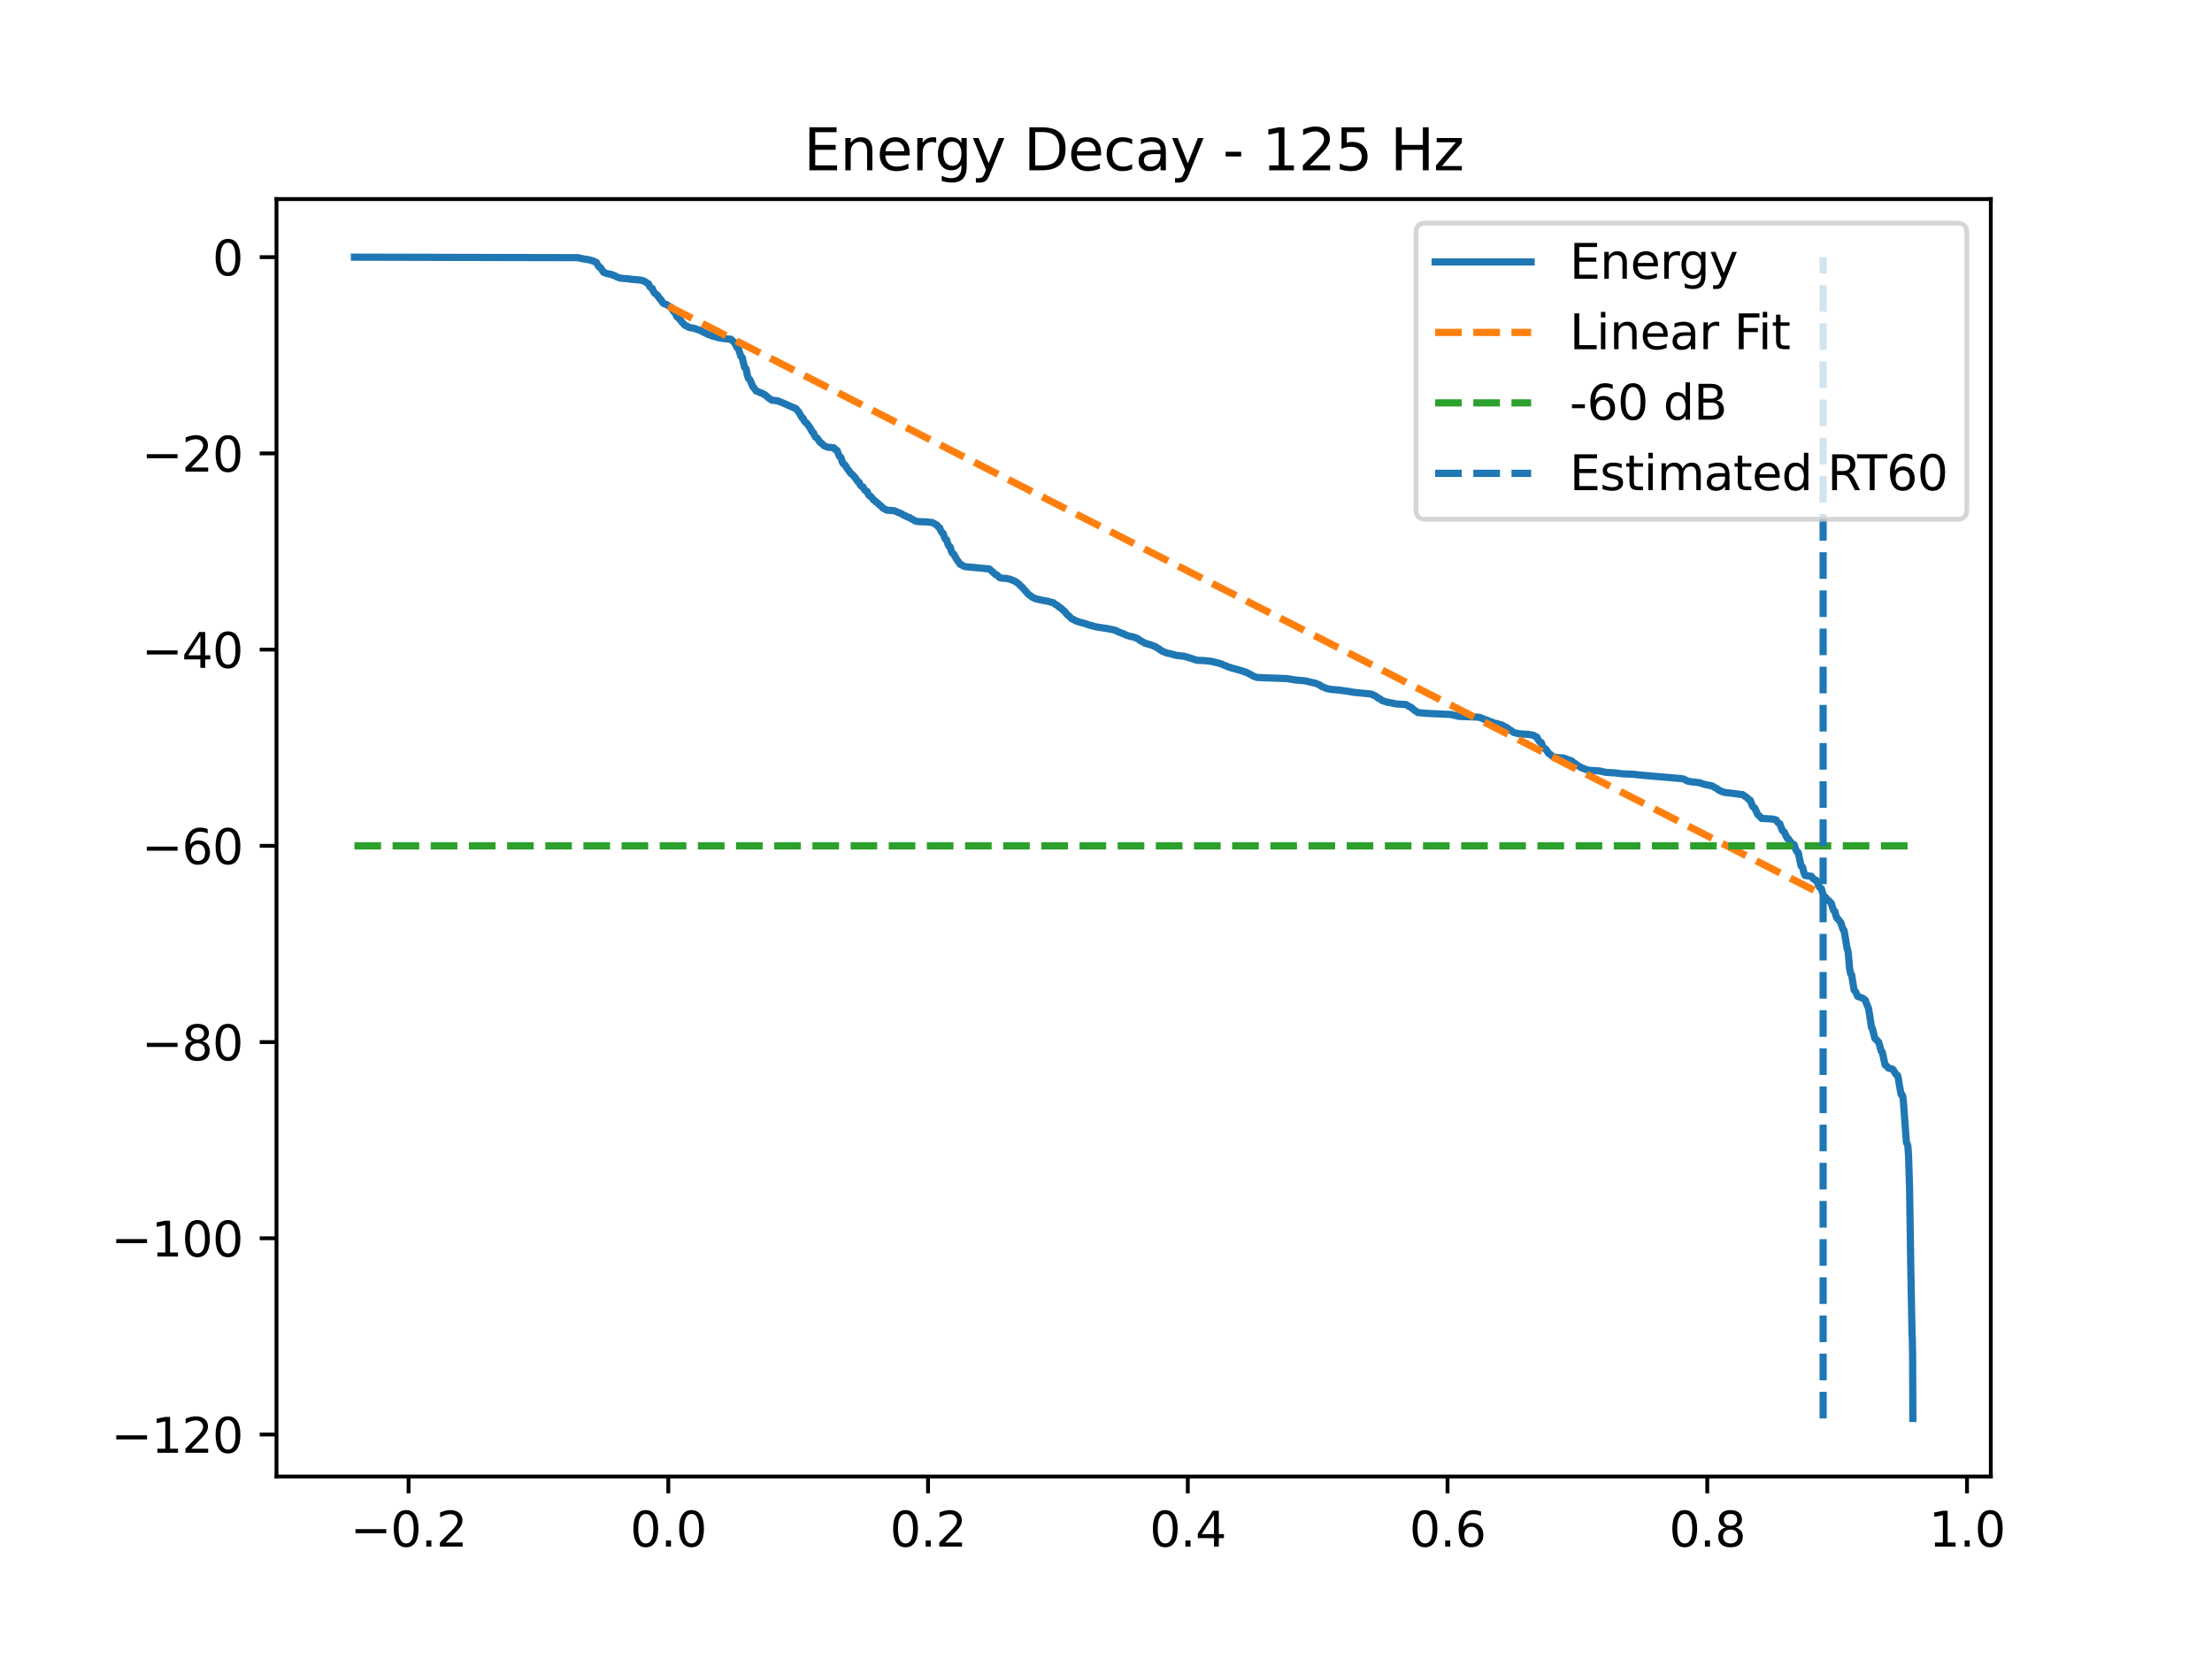 <?xml version="1.0" encoding="utf-8" standalone="no"?>
<!DOCTYPE svg PUBLIC "-//W3C//DTD SVG 1.1//EN"
  "http://www.w3.org/Graphics/SVG/1.1/DTD/svg11.dtd">
<svg xmlns:xlink="http://www.w3.org/1999/xlink" width="460.8pt" height="345.6pt" viewBox="0 0 460.8 345.6" xmlns="http://www.w3.org/2000/svg" version="1.1">
 <defs>
  <style type="text/css">*{stroke-linejoin: round; stroke-linecap: butt}</style>
 </defs>
 <g id="figure_1">
  <g id="patch_1">
   <path d="M 0 345.6 
L 460.8 345.6 
L 460.8 0 
L 0 0 
z
" style="fill: #ffffff"/>
  </g>
  <g id="axes_1">
   <g id="patch_2">
    <path d="M 57.6 307.584 
L 414.72 307.584 
L 414.72 41.472 
L 57.6 41.472 
z
" style="fill: #ffffff"/>
   </g>
   <g id="matplotlib.axis_1">
    <g id="xtick_1">
     <g id="line2d_1">
      <defs>
       <path id="m9f5de9057f" d="M 0 0 
L 0 3.5 
" style="stroke: #000000; stroke-width: 0.8"/>
      </defs>
      <g>
       <use xlink:href="#m9f5de9057f" x="85.111" y="307.584" style="stroke: #000000; stroke-width: 0.8"/>
      </g>
     </g>
     <g id="text_1">
      <!-- −0.2 -->
      <g transform="translate(72.97 322.182) scale(0.1 -0.1)">
       <defs>
        <path id="DejaVuSans-2212" d="M 678 2272 
L 4684 2272 
L 4684 1741 
L 678 1741 
L 678 2272 
z
" transform="scale(0.016)"/>
        <path id="DejaVuSans-30" d="M 2034 4250 
Q 1547 4250 1301 3770 
Q 1056 3291 1056 2328 
Q 1056 1369 1301 889 
Q 1547 409 2034 409 
Q 2525 409 2770 889 
Q 3016 1369 3016 2328 
Q 3016 3291 2770 3770 
Q 2525 4250 2034 4250 
z
M 2034 4750 
Q 2819 4750 3233 4129 
Q 3647 3509 3647 2328 
Q 3647 1150 3233 529 
Q 2819 -91 2034 -91 
Q 1250 -91 836 529 
Q 422 1150 422 2328 
Q 422 3509 836 4129 
Q 1250 4750 2034 4750 
z
" transform="scale(0.016)"/>
        <path id="DejaVuSans-2e" d="M 684 794 
L 1344 794 
L 1344 0 
L 684 0 
L 684 794 
z
" transform="scale(0.016)"/>
        <path id="DejaVuSans-32" d="M 1228 531 
L 3431 531 
L 3431 0 
L 469 0 
L 469 531 
Q 828 903 1448 1529 
Q 2069 2156 2228 2338 
Q 2531 2678 2651 2914 
Q 2772 3150 2772 3378 
Q 2772 3750 2511 3984 
Q 2250 4219 1831 4219 
Q 1534 4219 1204 4116 
Q 875 4013 500 3803 
L 500 4441 
Q 881 4594 1212 4672 
Q 1544 4750 1819 4750 
Q 2544 4750 2975 4387 
Q 3406 4025 3406 3419 
Q 3406 3131 3298 2873 
Q 3191 2616 2906 2266 
Q 2828 2175 2409 1742 
Q 1991 1309 1228 531 
z
" transform="scale(0.016)"/>
       </defs>
       <use xlink:href="#DejaVuSans-2212"/>
       <use xlink:href="#DejaVuSans-30" transform="translate(83.789 0)"/>
       <use xlink:href="#DejaVuSans-2e" transform="translate(147.412 0)"/>
       <use xlink:href="#DejaVuSans-32" transform="translate(179.199 0)"/>
      </g>
     </g>
    </g>
    <g id="xtick_2">
     <g id="line2d_2">
      <g>
       <use xlink:href="#m9f5de9057f" x="139.22" y="307.584" style="stroke: #000000; stroke-width: 0.8"/>
      </g>
     </g>
     <g id="text_2">
      <!-- 0.0 -->
      <g transform="translate(131.269 322.182) scale(0.1 -0.1)">
       <use xlink:href="#DejaVuSans-30"/>
       <use xlink:href="#DejaVuSans-2e" transform="translate(63.623 0)"/>
       <use xlink:href="#DejaVuSans-30" transform="translate(95.41 0)"/>
      </g>
     </g>
    </g>
    <g id="xtick_3">
     <g id="line2d_3">
      <g>
       <use xlink:href="#m9f5de9057f" x="193.329" y="307.584" style="stroke: #000000; stroke-width: 0.8"/>
      </g>
     </g>
     <g id="text_3">
      <!-- 0.2 -->
      <g transform="translate(185.378 322.182) scale(0.1 -0.1)">
       <use xlink:href="#DejaVuSans-30"/>
       <use xlink:href="#DejaVuSans-2e" transform="translate(63.623 0)"/>
       <use xlink:href="#DejaVuSans-32" transform="translate(95.41 0)"/>
      </g>
     </g>
    </g>
    <g id="xtick_4">
     <g id="line2d_4">
      <g>
       <use xlink:href="#m9f5de9057f" x="247.438" y="307.584" style="stroke: #000000; stroke-width: 0.8"/>
      </g>
     </g>
     <g id="text_4">
      <!-- 0.4 -->
      <g transform="translate(239.487 322.182) scale(0.1 -0.1)">
       <defs>
        <path id="DejaVuSans-34" d="M 2419 4116 
L 825 1625 
L 2419 1625 
L 2419 4116 
z
M 2253 4666 
L 3047 4666 
L 3047 1625 
L 3713 1625 
L 3713 1100 
L 3047 1100 
L 3047 0 
L 2419 0 
L 2419 1100 
L 313 1100 
L 313 1709 
L 2253 4666 
z
" transform="scale(0.016)"/>
       </defs>
       <use xlink:href="#DejaVuSans-30"/>
       <use xlink:href="#DejaVuSans-2e" transform="translate(63.623 0)"/>
       <use xlink:href="#DejaVuSans-34" transform="translate(95.41 0)"/>
      </g>
     </g>
    </g>
    <g id="xtick_5">
     <g id="line2d_5">
      <g>
       <use xlink:href="#m9f5de9057f" x="301.547" y="307.584" style="stroke: #000000; stroke-width: 0.8"/>
      </g>
     </g>
     <g id="text_5">
      <!-- 0.6 -->
      <g transform="translate(293.596 322.182) scale(0.1 -0.1)">
       <defs>
        <path id="DejaVuSans-36" d="M 2113 2584 
Q 1688 2584 1439 2293 
Q 1191 2003 1191 1497 
Q 1191 994 1439 701 
Q 1688 409 2113 409 
Q 2538 409 2786 701 
Q 3034 994 3034 1497 
Q 3034 2003 2786 2293 
Q 2538 2584 2113 2584 
z
M 3366 4563 
L 3366 3988 
Q 3128 4100 2886 4159 
Q 2644 4219 2406 4219 
Q 1781 4219 1451 3797 
Q 1122 3375 1075 2522 
Q 1259 2794 1537 2939 
Q 1816 3084 2150 3084 
Q 2853 3084 3261 2657 
Q 3669 2231 3669 1497 
Q 3669 778 3244 343 
Q 2819 -91 2113 -91 
Q 1303 -91 875 529 
Q 447 1150 447 2328 
Q 447 3434 972 4092 
Q 1497 4750 2381 4750 
Q 2619 4750 2861 4703 
Q 3103 4656 3366 4563 
z
" transform="scale(0.016)"/>
       </defs>
       <use xlink:href="#DejaVuSans-30"/>
       <use xlink:href="#DejaVuSans-2e" transform="translate(63.623 0)"/>
       <use xlink:href="#DejaVuSans-36" transform="translate(95.41 0)"/>
      </g>
     </g>
    </g>
    <g id="xtick_6">
     <g id="line2d_6">
      <g>
       <use xlink:href="#m9f5de9057f" x="355.657" y="307.584" style="stroke: #000000; stroke-width: 0.8"/>
      </g>
     </g>
     <g id="text_6">
      <!-- 0.8 -->
      <g transform="translate(347.705 322.182) scale(0.1 -0.1)">
       <defs>
        <path id="DejaVuSans-38" d="M 2034 2216 
Q 1584 2216 1326 1975 
Q 1069 1734 1069 1313 
Q 1069 891 1326 650 
Q 1584 409 2034 409 
Q 2484 409 2743 651 
Q 3003 894 3003 1313 
Q 3003 1734 2745 1975 
Q 2488 2216 2034 2216 
z
M 1403 2484 
Q 997 2584 770 2862 
Q 544 3141 544 3541 
Q 544 4100 942 4425 
Q 1341 4750 2034 4750 
Q 2731 4750 3128 4425 
Q 3525 4100 3525 3541 
Q 3525 3141 3298 2862 
Q 3072 2584 2669 2484 
Q 3125 2378 3379 2068 
Q 3634 1759 3634 1313 
Q 3634 634 3220 271 
Q 2806 -91 2034 -91 
Q 1263 -91 848 271 
Q 434 634 434 1313 
Q 434 1759 690 2068 
Q 947 2378 1403 2484 
z
M 1172 3481 
Q 1172 3119 1398 2916 
Q 1625 2713 2034 2713 
Q 2441 2713 2670 2916 
Q 2900 3119 2900 3481 
Q 2900 3844 2670 4047 
Q 2441 4250 2034 4250 
Q 1625 4250 1398 4047 
Q 1172 3844 1172 3481 
z
" transform="scale(0.016)"/>
       </defs>
       <use xlink:href="#DejaVuSans-30"/>
       <use xlink:href="#DejaVuSans-2e" transform="translate(63.623 0)"/>
       <use xlink:href="#DejaVuSans-38" transform="translate(95.41 0)"/>
      </g>
     </g>
    </g>
    <g id="xtick_7">
     <g id="line2d_7">
      <g>
       <use xlink:href="#m9f5de9057f" x="409.766" y="307.584" style="stroke: #000000; stroke-width: 0.8"/>
      </g>
     </g>
     <g id="text_7">
      <!-- 1.0 -->
      <g transform="translate(401.814 322.182) scale(0.1 -0.1)">
       <defs>
        <path id="DejaVuSans-31" d="M 794 531 
L 1825 531 
L 1825 4091 
L 703 3866 
L 703 4441 
L 1819 4666 
L 2450 4666 
L 2450 531 
L 3481 531 
L 3481 0 
L 794 0 
L 794 531 
z
" transform="scale(0.016)"/>
       </defs>
       <use xlink:href="#DejaVuSans-31"/>
       <use xlink:href="#DejaVuSans-2e" transform="translate(63.623 0)"/>
       <use xlink:href="#DejaVuSans-30" transform="translate(95.41 0)"/>
      </g>
     </g>
    </g>
   </g>
   <g id="matplotlib.axis_2">
    <g id="ytick_1">
     <g id="line2d_8">
      <defs>
       <path id="m453ce5536d" d="M 0 0 
L -3.5 0 
" style="stroke: #000000; stroke-width: 0.8"/>
      </defs>
      <g>
       <use xlink:href="#m453ce5536d" x="57.6" y="298.839" style="stroke: #000000; stroke-width: 0.8"/>
      </g>
     </g>
     <g id="text_8">
      <!-- −120 -->
      <g transform="translate(23.133 302.639) scale(0.1 -0.1)">
       <use xlink:href="#DejaVuSans-2212"/>
       <use xlink:href="#DejaVuSans-31" transform="translate(83.789 0)"/>
       <use xlink:href="#DejaVuSans-32" transform="translate(147.412 0)"/>
       <use xlink:href="#DejaVuSans-30" transform="translate(211.035 0)"/>
      </g>
     </g>
    </g>
    <g id="ytick_2">
     <g id="line2d_9">
      <g>
       <use xlink:href="#m453ce5536d" x="57.6" y="257.961" style="stroke: #000000; stroke-width: 0.8"/>
      </g>
     </g>
     <g id="text_9">
      <!-- −100 -->
      <g transform="translate(23.133 261.76) scale(0.1 -0.1)">
       <use xlink:href="#DejaVuSans-2212"/>
       <use xlink:href="#DejaVuSans-31" transform="translate(83.789 0)"/>
       <use xlink:href="#DejaVuSans-30" transform="translate(147.412 0)"/>
       <use xlink:href="#DejaVuSans-30" transform="translate(211.035 0)"/>
      </g>
     </g>
    </g>
    <g id="ytick_3">
     <g id="line2d_10">
      <g>
       <use xlink:href="#m453ce5536d" x="57.6" y="217.082" style="stroke: #000000; stroke-width: 0.8"/>
      </g>
     </g>
     <g id="text_10">
      <!-- −80 -->
      <g transform="translate(29.495 220.881) scale(0.1 -0.1)">
       <use xlink:href="#DejaVuSans-2212"/>
       <use xlink:href="#DejaVuSans-38" transform="translate(83.789 0)"/>
       <use xlink:href="#DejaVuSans-30" transform="translate(147.412 0)"/>
      </g>
     </g>
    </g>
    <g id="ytick_4">
     <g id="line2d_11">
      <g>
       <use xlink:href="#m453ce5536d" x="57.6" y="176.204" style="stroke: #000000; stroke-width: 0.8"/>
      </g>
     </g>
     <g id="text_11">
      <!-- −60 -->
      <g transform="translate(29.495 180.003) scale(0.1 -0.1)">
       <use xlink:href="#DejaVuSans-2212"/>
       <use xlink:href="#DejaVuSans-36" transform="translate(83.789 0)"/>
       <use xlink:href="#DejaVuSans-30" transform="translate(147.412 0)"/>
      </g>
     </g>
    </g>
    <g id="ytick_5">
     <g id="line2d_12">
      <g>
       <use xlink:href="#m453ce5536d" x="57.6" y="135.325" style="stroke: #000000; stroke-width: 0.8"/>
      </g>
     </g>
     <g id="text_12">
      <!-- −40 -->
      <g transform="translate(29.495 139.124) scale(0.1 -0.1)">
       <use xlink:href="#DejaVuSans-2212"/>
       <use xlink:href="#DejaVuSans-34" transform="translate(83.789 0)"/>
       <use xlink:href="#DejaVuSans-30" transform="translate(147.412 0)"/>
      </g>
     </g>
    </g>
    <g id="ytick_6">
     <g id="line2d_13">
      <g>
       <use xlink:href="#m453ce5536d" x="57.6" y="94.447" style="stroke: #000000; stroke-width: 0.8"/>
      </g>
     </g>
     <g id="text_13">
      <!-- −20 -->
      <g transform="translate(29.495 98.246) scale(0.1 -0.1)">
       <use xlink:href="#DejaVuSans-2212"/>
       <use xlink:href="#DejaVuSans-32" transform="translate(83.789 0)"/>
       <use xlink:href="#DejaVuSans-30" transform="translate(147.412 0)"/>
      </g>
     </g>
    </g>
    <g id="ytick_7">
     <g id="line2d_14">
      <g>
       <use xlink:href="#m453ce5536d" x="57.6" y="53.568" style="stroke: #000000; stroke-width: 0.8"/>
      </g>
     </g>
     <g id="text_14">
      <!-- 0 -->
      <g transform="translate(44.237 57.367) scale(0.1 -0.1)">
       <use xlink:href="#DejaVuSans-30"/>
      </g>
     </g>
    </g>
   </g>
   <g id="line2d_15">
    <path d="M 73.833 53.568 
L 120.406 53.679 
L 121.449 53.922 
L 122.503 54.075 
L 123.653 54.393 
L 123.996 54.572 
L 124.256 54.68 
L 124.487 55.164 
L 124.774 55.588 
L 125.107 55.775 
L 125.721 56.713 
L 126.02 56.829 
L 126.454 56.991 
L 127.485 57.201 
L 127.852 57.379 
L 128.15 57.486 
L 128.579 57.716 
L 128.9 57.825 
L 129.278 57.953 
L 130.709 58.065 
L 131.696 58.201 
L 132.913 58.293 
L 133.792 58.412 
L 134.474 58.72 
L 134.807 58.996 
L 135.089 59.117 
L 135.354 59.684 
L 135.602 59.968 
L 135.889 60.109 
L 136.154 60.754 
L 136.419 61.124 
L 136.808 61.335 
L 137.479 62.29 
L 137.687 62.412 
L 138.048 63.07 
L 138.313 63.261 
L 138.843 63.434 
L 139.558 63.906 
L 139.812 64.012 
L 140.043 64.463 
L 140.353 64.923 
L 140.652 65.087 
L 140.934 65.867 
L 141.159 66.133 
L 141.413 66.26 
L 142.072 67.11 
L 142.264 67.29 
L 142.72 67.789 
L 143.047 67.907 
L 143.515 68.199 
L 144.332 68.354 
L 144.761 68.428 
L 145.071 68.579 
L 145.409 68.667 
L 145.685 68.782 
L 146.029 68.913 
L 146.283 69.027 
L 146.705 69.287 
L 147.027 69.395 
L 147.585 69.715 
L 148.013 69.828 
L 148.582 70.054 
L 149.118 70.174 
L 149.614 70.335 
L 150.189 70.447 
L 150.69 70.514 
L 152.28 70.673 
L 152.494 70.912 
L 152.826 71.234 
L 153.074 71.355 
L 153.283 71.899 
L 153.57 72.444 
L 153.847 72.619 
L 154.044 73.347 
L 154.348 74.244 
L 154.63 74.486 
L 154.827 75.445 
L 155.12 76.528 
L 155.425 76.838 
L 155.673 78.12 
L 155.915 78.828 
L 156.214 79.085 
L 156.845 80.592 
L 157.003 80.743 
L 157.544 81.462 
L 157.882 81.57 
L 158.418 81.819 
L 158.795 81.933 
L 159.336 82.27 
L 159.556 82.395 
L 160.125 82.927 
L 160.351 83.052 
L 160.785 83.365 
L 162.014 83.492 
L 163.879 84.289 
L 165.457 84.989 
L 165.7 85.056 
L 165.869 85.188 
L 166.478 85.981 
L 166.63 86.224 
L 167.069 87.013 
L 167.295 87.122 
L 167.537 87.679 
L 167.78 87.979 
L 168.039 88.118 
L 168.648 88.971 
L 168.8 89.221 
L 169.223 90.002 
L 169.437 90.112 
L 169.662 90.672 
L 169.933 91.106 
L 170.265 91.297 
L 170.835 92.153 
L 171.054 92.263 
L 171.714 92.874 
L 172.013 93.002 
L 172.424 93.16 
L 173.715 93.281 
L 174.002 93.654 
L 174.233 93.747 
L 174.402 93.863 
L 174.594 94.408 
L 174.898 95.108 
L 175.197 95.316 
L 175.462 96.236 
L 175.693 96.63 
L 175.975 96.796 
L 176.601 97.783 
L 176.758 97.953 
L 177.243 98.632 
L 177.446 98.74 
L 178.105 99.458 
L 178.28 99.7 
L 178.697 100.322 
L 178.951 100.443 
L 179.244 101.101 
L 179.475 101.313 
L 179.802 101.451 
L 180.135 102.085 
L 180.371 102.269 
L 180.636 102.388 
L 180.873 102.926 
L 181.138 103.299 
L 181.437 103.456 
L 181.938 104.09 
L 182.124 104.213 
L 182.564 104.633 
L 182.767 104.741 
L 183.297 105.241 
L 183.483 105.371 
L 183.99 105.888 
L 184.26 105.999 
L 184.711 106.272 
L 186.284 106.389 
L 187.208 106.789 
L 187.507 106.917 
L 187.789 107.023 
L 188.268 107.326 
L 188.583 107.437 
L 189.085 107.703 
L 189.429 107.812 
L 189.959 108.126 
L 190.195 108.246 
L 190.613 108.505 
L 191.024 108.617 
L 191.464 108.665 
L 193.025 108.724 
L 194.242 108.857 
L 195.105 109.337 
L 195.539 109.839 
L 195.736 109.947 
L 195.945 110.472 
L 196.221 110.95 
L 196.486 111.113 
L 196.711 111.855 
L 196.959 112.329 
L 197.207 112.486 
L 197.421 113.216 
L 197.681 113.78 
L 197.945 113.956 
L 198.171 114.75 
L 198.419 115.265 
L 198.701 115.452 
L 199.349 116.635 
L 199.512 116.82 
L 200.014 117.545 
L 200.296 117.654 
L 200.769 117.953 
L 201.22 118.064 
L 201.711 118.106 
L 206.084 118.518 
L 207.11 119.418 
L 207.386 119.672 
L 207.73 119.819 
L 208.249 120.328 
L 208.801 120.446 
L 209.641 120.49 
L 210.069 120.605 
L 210.486 120.673 
L 210.785 120.828 
L 211.146 120.961 
L 211.433 121.071 
L 211.974 121.458 
L 212.172 121.584 
L 212.758 122.19 
L 212.944 122.326 
L 213.558 123.049 
L 213.733 123.202 
L 214.257 123.839 
L 214.483 123.949 
L 215.007 124.389 
L 215.266 124.504 
L 215.683 124.718 
L 216.168 124.835 
L 216.641 124.93 
L 217.081 125.045 
L 217.532 125.116 
L 218.513 125.309 
L 219.065 125.484 
L 219.409 125.547 
L 219.623 125.72 
L 219.972 125.985 
L 220.226 126.092 
L 220.75 126.548 
L 220.976 126.664 
L 221.596 127.221 
L 221.776 127.367 
L 222.385 128.112 
L 222.593 128.239 
L 223.247 128.899 
L 223.557 129.011 
L 224.188 129.377 
L 224.583 129.486 
L 225.096 129.663 
L 225.648 129.788 
L 226.088 129.928 
L 226.449 130.039 
L 226.928 130.215 
L 227.395 130.328 
L 227.869 130.461 
L 228.314 130.571 
L 228.765 130.643 
L 229.763 130.808 
L 230.456 130.903 
L 231.955 131.206 
L 232.322 131.296 
L 232.592 131.413 
L 233.043 131.67 
L 233.381 131.779 
L 233.815 131.96 
L 234.137 132.068 
L 234.593 132.304 
L 234.943 132.412 
L 235.427 132.568 
L 236.25 132.73 
L 236.712 132.932 
L 237.011 133.04 
L 237.648 133.519 
L 237.919 133.638 
L 238.454 133.973 
L 238.899 134.088 
L 239.412 134.256 
L 239.807 134.366 
L 240.325 134.575 
L 240.647 134.684 
L 241.255 135.078 
L 241.498 135.204 
L 242.05 135.636 
L 242.394 135.745 
L 242.901 135.991 
L 243.425 136.108 
L 243.893 136.2 
L 244.259 136.321 
L 244.654 136.416 
L 245.071 136.53 
L 245.528 136.583 
L 246.756 136.717 
L 249.383 137.547 
L 250.939 137.616 
L 252.393 137.78 
L 253.858 138.139 
L 254.258 138.261 
L 254.574 138.371 
L 255.042 138.596 
L 255.38 138.705 
L 255.87 138.941 
L 256.31 139.054 
L 256.834 139.234 
L 257.296 139.345 
L 257.815 139.497 
L 258.232 139.608 
L 258.689 139.748 
L 259.032 139.858 
L 259.472 140.018 
L 259.776 140.128 
L 260.267 140.399 
L 260.554 140.508 
L 261.09 140.852 
L 261.422 140.963 
L 261.862 141.129 
L 268.118 141.366 
L 269.437 141.586 
L 270.035 141.68 
L 271.816 141.822 
L 274.172 142.366 
L 274.544 142.556 
L 274.859 142.669 
L 275.4 143.044 
L 275.75 143.154 
L 276.297 143.415 
L 276.871 143.538 
L 277.345 143.623 
L 278.839 143.741 
L 281.166 144.062 
L 281.854 144.203 
L 283.917 144.412 
L 285.597 144.565 
L 286.667 145.058 
L 287.068 145.417 
L 287.445 145.556 
L 287.953 145.949 
L 288.302 146.061 
L 288.691 146.197 
L 289.147 146.307 
L 290.9 146.649 
L 292.901 146.772 
L 293.189 146.962 
L 293.589 147.201 
L 293.916 147.319 
L 294.615 147.932 
L 294.857 148.071 
L 295.359 148.44 
L 297.23 148.61 
L 299.817 148.728 
L 302.331 148.839 
L 302.737 148.972 
L 303.159 149.041 
L 303.565 149.167 
L 303.999 149.235 
L 307.922 149.391 
L 308.559 149.543 
L 308.88 149.712 
L 309.286 149.878 
L 309.715 149.992 
L 310.273 150.265 
L 310.661 150.375 
L 311.163 150.59 
L 311.58 150.699 
L 311.992 150.783 
L 312.347 150.906 
L 312.73 150.979 
L 312.995 151.112 
L 313.457 151.388 
L 313.778 151.497 
L 314.494 152.032 
L 314.748 152.161 
L 315.357 152.606 
L 315.864 152.723 
L 316.405 152.853 
L 318.496 152.995 
L 319.437 153.18 
L 319.978 153.472 
L 320.187 153.595 
L 320.446 154.131 
L 320.728 154.499 
L 321.072 154.679 
L 321.354 155.416 
L 321.624 155.826 
L 322.007 156.049 
L 322.599 156.951 
L 322.836 157.062 
L 323.428 157.573 
L 323.783 157.686 
L 324.223 157.801 
L 325.756 157.917 
L 326.86 158.34 
L 327.17 158.4 
L 327.401 158.534 
L 327.931 158.986 
L 328.179 159.093 
L 328.749 159.536 
L 329.002 159.652 
L 329.464 159.938 
L 329.803 160.049 
L 330.253 160.256 
L 330.687 160.368 
L 331.144 160.476 
L 333.128 160.587 
L 334.599 160.9 
L 336.673 161.028 
L 337.868 161.19 
L 340.416 161.303 
L 341.346 161.43 
L 342.231 161.506 
L 350.308 162.203 
L 350.668 162.265 
L 350.961 162.394 
L 351.491 162.698 
L 352.128 162.828 
L 352.731 162.9 
L 353.751 163.022 
L 354.247 163.111 
L 354.591 163.239 
L 355.031 163.389 
L 355.538 163.501 
L 356.587 163.707 
L 356.857 163.827 
L 357.347 164.138 
L 357.612 164.25 
L 358.159 164.661 
L 358.447 164.775 
L 358.852 164.961 
L 359.286 165.072 
L 359.844 165.143 
L 360.673 165.236 
L 363.029 165.54 
L 363.976 166.199 
L 364.286 166.539 
L 364.601 166.695 
L 364.821 167.298 
L 365.154 168.029 
L 365.537 168.318 
L 366.191 169.718 
L 366.377 169.839 
L 366.986 170.49 
L 369.229 170.614 
L 369.984 170.802 
L 370.204 171.134 
L 370.508 171.484 
L 370.785 171.621 
L 370.982 172.188 
L 371.32 173.028 
L 371.686 173.312 
L 372.329 174.663 
L 372.594 174.772 
L 372.915 175.277 
L 373.281 175.691 
L 373.761 175.963 
L 374.025 176.818 
L 374.302 177.387 
L 374.589 177.589 
L 374.764 178.367 
L 375.203 180.396 
L 375.508 180.653 
L 375.773 181.739 
L 376.038 182.376 
L 376.291 182.418 
L 377.311 182.539 
L 377.65 182.982 
L 377.965 183.229 
L 378.394 183.402 
L 378.636 183.969 
L 379.042 184.832 
L 379.442 185.128 
L 379.718 186.188 
L 379.966 186.702 
L 380.287 186.914 
L 380.688 187.471 
L 380.902 187.578 
L 381.37 188.037 
L 381.505 188.187 
L 381.697 188.882 
L 381.984 189.678 
L 382.249 189.883 
L 382.474 190.81 
L 382.705 191.328 
L 382.959 191.495 
L 383.376 192.116 
L 383.506 192.238 
L 383.675 192.859 
L 383.957 193.667 
L 384.143 193.805 
L 384.272 194.47 
L 384.791 197.649 
L 384.892 197.767 
L 385.016 198.431 
L 385.298 201.691 
L 385.512 202.802 
L 385.732 203.046 
L 385.896 204.132 
L 386.245 206.254 
L 386.595 206.667 
L 386.978 207.55 
L 388.071 207.957 
L 388.556 208.332 
L 389.12 209.783 
L 389.227 209.964 
L 389.373 210.8 
L 389.886 214.119 
L 390.05 214.235 
L 390.202 214.848 
L 390.579 216.344 
L 390.873 216.556 
L 391.205 216.987 
L 391.369 217.093 
L 391.521 217.633 
L 391.898 218.983 
L 392.096 219.119 
L 392.248 219.783 
L 392.687 221.829 
L 393.037 222.076 
L 393.392 222.5 
L 394.266 222.721 
L 394.463 222.992 
L 395.015 223.877 
L 395.275 223.999 
L 395.432 224.476 
L 395.686 226.136 
L 396.035 227.991 
L 396.233 228.06 
L 396.34 228.251 
L 396.481 229.084 
L 396.695 231.974 
L 397.14 237.977 
L 397.433 238.632 
L 397.585 240.778 
L 397.794 247.407 
L 398.042 263.456 
L 398.318 278.122 
L 398.363 278.562 
L 398.431 282.141 
L 398.482 295.488 
L 398.482 295.488 
" clip-path="url(#p281728ffa5)" style="fill: none; stroke: #1f77b4; stroke-width: 1.5; stroke-linecap: square"/>
   </g>
   <g id="line2d_16">
    <path d="M 139.22 63.789 
L 379.791 186.423 
" clip-path="url(#p281728ffa5)" style="fill: none; stroke-dasharray: 5.55,2.4; stroke-dashoffset: 0; stroke: #ff7f0e; stroke-width: 1.5"/>
   </g>
   <g id="line2d_17">
    <path d="M 73.833 176.204 
L 398.487 176.204 
L 398.487 176.204 
" clip-path="url(#p281728ffa5)" style="fill: none; stroke-dasharray: 5.55,2.4; stroke-dashoffset: 0; stroke: #2ca02c; stroke-width: 1.5"/>
   </g>
   <g id="LineCollection_1">
    <path d="M 379.791 295.488 
L 379.791 53.568 
" clip-path="url(#p281728ffa5)" style="fill: none; stroke-dasharray: 5.55,2.4; stroke-dashoffset: 0; stroke: #1f77b4; stroke-width: 1.5"/>
   </g>
   <g id="patch_3">
    <path d="M 57.6 307.584 
L 57.6 41.472 
" style="fill: none; stroke: #000000; stroke-width: 0.8; stroke-linejoin: miter; stroke-linecap: square"/>
   </g>
   <g id="patch_4">
    <path d="M 414.72 307.584 
L 414.72 41.472 
" style="fill: none; stroke: #000000; stroke-width: 0.8; stroke-linejoin: miter; stroke-linecap: square"/>
   </g>
   <g id="patch_5">
    <path d="M 57.6 307.584 
L 414.72 307.584 
" style="fill: none; stroke: #000000; stroke-width: 0.8; stroke-linejoin: miter; stroke-linecap: square"/>
   </g>
   <g id="patch_6">
    <path d="M 57.6 41.472 
L 414.72 41.472 
" style="fill: none; stroke: #000000; stroke-width: 0.8; stroke-linejoin: miter; stroke-linecap: square"/>
   </g>
   <g id="text_15">
    <!-- Energy Decay - 125 Hz -->
    <g transform="translate(167.407 35.472) scale(0.12 -0.12)">
     <defs>
      <path id="DejaVuSans-45" d="M 628 4666 
L 3578 4666 
L 3578 4134 
L 1259 4134 
L 1259 2753 
L 3481 2753 
L 3481 2222 
L 1259 2222 
L 1259 531 
L 3634 531 
L 3634 0 
L 628 0 
L 628 4666 
z
" transform="scale(0.016)"/>
      <path id="DejaVuSans-6e" d="M 3513 2113 
L 3513 0 
L 2938 0 
L 2938 2094 
Q 2938 2591 2744 2837 
Q 2550 3084 2163 3084 
Q 1697 3084 1428 2787 
Q 1159 2491 1159 1978 
L 1159 0 
L 581 0 
L 581 3500 
L 1159 3500 
L 1159 2956 
Q 1366 3272 1645 3428 
Q 1925 3584 2291 3584 
Q 2894 3584 3203 3211 
Q 3513 2838 3513 2113 
z
" transform="scale(0.016)"/>
      <path id="DejaVuSans-65" d="M 3597 1894 
L 3597 1613 
L 953 1613 
Q 991 1019 1311 708 
Q 1631 397 2203 397 
Q 2534 397 2845 478 
Q 3156 559 3463 722 
L 3463 178 
Q 3153 47 2828 -22 
Q 2503 -91 2169 -91 
Q 1331 -91 842 396 
Q 353 884 353 1716 
Q 353 2575 817 3079 
Q 1281 3584 2069 3584 
Q 2775 3584 3186 3129 
Q 3597 2675 3597 1894 
z
M 3022 2063 
Q 3016 2534 2758 2815 
Q 2500 3097 2075 3097 
Q 1594 3097 1305 2825 
Q 1016 2553 972 2059 
L 3022 2063 
z
" transform="scale(0.016)"/>
      <path id="DejaVuSans-72" d="M 2631 2963 
Q 2534 3019 2420 3045 
Q 2306 3072 2169 3072 
Q 1681 3072 1420 2755 
Q 1159 2438 1159 1844 
L 1159 0 
L 581 0 
L 581 3500 
L 1159 3500 
L 1159 2956 
Q 1341 3275 1631 3429 
Q 1922 3584 2338 3584 
Q 2397 3584 2469 3576 
Q 2541 3569 2628 3553 
L 2631 2963 
z
" transform="scale(0.016)"/>
      <path id="DejaVuSans-67" d="M 2906 1791 
Q 2906 2416 2648 2759 
Q 2391 3103 1925 3103 
Q 1463 3103 1205 2759 
Q 947 2416 947 1791 
Q 947 1169 1205 825 
Q 1463 481 1925 481 
Q 2391 481 2648 825 
Q 2906 1169 2906 1791 
z
M 3481 434 
Q 3481 -459 3084 -895 
Q 2688 -1331 1869 -1331 
Q 1566 -1331 1297 -1286 
Q 1028 -1241 775 -1147 
L 775 -588 
Q 1028 -725 1275 -790 
Q 1522 -856 1778 -856 
Q 2344 -856 2625 -561 
Q 2906 -266 2906 331 
L 2906 616 
Q 2728 306 2450 153 
Q 2172 0 1784 0 
Q 1141 0 747 490 
Q 353 981 353 1791 
Q 353 2603 747 3093 
Q 1141 3584 1784 3584 
Q 2172 3584 2450 3431 
Q 2728 3278 2906 2969 
L 2906 3500 
L 3481 3500 
L 3481 434 
z
" transform="scale(0.016)"/>
      <path id="DejaVuSans-79" d="M 2059 -325 
Q 1816 -950 1584 -1140 
Q 1353 -1331 966 -1331 
L 506 -1331 
L 506 -850 
L 844 -850 
Q 1081 -850 1212 -737 
Q 1344 -625 1503 -206 
L 1606 56 
L 191 3500 
L 800 3500 
L 1894 763 
L 2988 3500 
L 3597 3500 
L 2059 -325 
z
" transform="scale(0.016)"/>
      <path id="DejaVuSans-20" transform="scale(0.016)"/>
      <path id="DejaVuSans-44" d="M 1259 4147 
L 1259 519 
L 2022 519 
Q 2988 519 3436 956 
Q 3884 1394 3884 2338 
Q 3884 3275 3436 3711 
Q 2988 4147 2022 4147 
L 1259 4147 
z
M 628 4666 
L 1925 4666 
Q 3281 4666 3915 4102 
Q 4550 3538 4550 2338 
Q 4550 1131 3912 565 
Q 3275 0 1925 0 
L 628 0 
L 628 4666 
z
" transform="scale(0.016)"/>
      <path id="DejaVuSans-63" d="M 3122 3366 
L 3122 2828 
Q 2878 2963 2633 3030 
Q 2388 3097 2138 3097 
Q 1578 3097 1268 2742 
Q 959 2388 959 1747 
Q 959 1106 1268 751 
Q 1578 397 2138 397 
Q 2388 397 2633 464 
Q 2878 531 3122 666 
L 3122 134 
Q 2881 22 2623 -34 
Q 2366 -91 2075 -91 
Q 1284 -91 818 406 
Q 353 903 353 1747 
Q 353 2603 823 3093 
Q 1294 3584 2113 3584 
Q 2378 3584 2631 3529 
Q 2884 3475 3122 3366 
z
" transform="scale(0.016)"/>
      <path id="DejaVuSans-61" d="M 2194 1759 
Q 1497 1759 1228 1600 
Q 959 1441 959 1056 
Q 959 750 1161 570 
Q 1363 391 1709 391 
Q 2188 391 2477 730 
Q 2766 1069 2766 1631 
L 2766 1759 
L 2194 1759 
z
M 3341 1997 
L 3341 0 
L 2766 0 
L 2766 531 
Q 2569 213 2275 61 
Q 1981 -91 1556 -91 
Q 1019 -91 701 211 
Q 384 513 384 1019 
Q 384 1609 779 1909 
Q 1175 2209 1959 2209 
L 2766 2209 
L 2766 2266 
Q 2766 2663 2505 2880 
Q 2244 3097 1772 3097 
Q 1472 3097 1187 3025 
Q 903 2953 641 2809 
L 641 3341 
Q 956 3463 1253 3523 
Q 1550 3584 1831 3584 
Q 2591 3584 2966 3190 
Q 3341 2797 3341 1997 
z
" transform="scale(0.016)"/>
      <path id="DejaVuSans-2d" d="M 313 2009 
L 1997 2009 
L 1997 1497 
L 313 1497 
L 313 2009 
z
" transform="scale(0.016)"/>
      <path id="DejaVuSans-35" d="M 691 4666 
L 3169 4666 
L 3169 4134 
L 1269 4134 
L 1269 2991 
Q 1406 3038 1543 3061 
Q 1681 3084 1819 3084 
Q 2600 3084 3056 2656 
Q 3513 2228 3513 1497 
Q 3513 744 3044 326 
Q 2575 -91 1722 -91 
Q 1428 -91 1123 -41 
Q 819 9 494 109 
L 494 744 
Q 775 591 1075 516 
Q 1375 441 1709 441 
Q 2250 441 2565 725 
Q 2881 1009 2881 1497 
Q 2881 1984 2565 2268 
Q 2250 2553 1709 2553 
Q 1456 2553 1204 2497 
Q 953 2441 691 2322 
L 691 4666 
z
" transform="scale(0.016)"/>
      <path id="DejaVuSans-48" d="M 628 4666 
L 1259 4666 
L 1259 2753 
L 3553 2753 
L 3553 4666 
L 4184 4666 
L 4184 0 
L 3553 0 
L 3553 2222 
L 1259 2222 
L 1259 0 
L 628 0 
L 628 4666 
z
" transform="scale(0.016)"/>
      <path id="DejaVuSans-7a" d="M 353 3500 
L 3084 3500 
L 3084 2975 
L 922 459 
L 3084 459 
L 3084 0 
L 275 0 
L 275 525 
L 2438 3041 
L 353 3041 
L 353 3500 
z
" transform="scale(0.016)"/>
     </defs>
     <use xlink:href="#DejaVuSans-45"/>
     <use xlink:href="#DejaVuSans-6e" transform="translate(63.184 0)"/>
     <use xlink:href="#DejaVuSans-65" transform="translate(126.562 0)"/>
     <use xlink:href="#DejaVuSans-72" transform="translate(188.086 0)"/>
     <use xlink:href="#DejaVuSans-67" transform="translate(227.449 0)"/>
     <use xlink:href="#DejaVuSans-79" transform="translate(290.926 0)"/>
     <use xlink:href="#DejaVuSans-20" transform="translate(350.105 0)"/>
     <use xlink:href="#DejaVuSans-44" transform="translate(381.893 0)"/>
     <use xlink:href="#DejaVuSans-65" transform="translate(458.895 0)"/>
     <use xlink:href="#DejaVuSans-63" transform="translate(520.418 0)"/>
     <use xlink:href="#DejaVuSans-61" transform="translate(575.398 0)"/>
     <use xlink:href="#DejaVuSans-79" transform="translate(636.678 0)"/>
     <use xlink:href="#DejaVuSans-20" transform="translate(695.857 0)"/>
     <use xlink:href="#DejaVuSans-2d" transform="translate(727.645 0)"/>
     <use xlink:href="#DejaVuSans-20" transform="translate(763.729 0)"/>
     <use xlink:href="#DejaVuSans-31" transform="translate(795.516 0)"/>
     <use xlink:href="#DejaVuSans-32" transform="translate(859.139 0)"/>
     <use xlink:href="#DejaVuSans-35" transform="translate(922.762 0)"/>
     <use xlink:href="#DejaVuSans-20" transform="translate(986.385 0)"/>
     <use xlink:href="#DejaVuSans-48" transform="translate(1018.172 0)"/>
     <use xlink:href="#DejaVuSans-7a" transform="translate(1093.367 0)"/>
    </g>
   </g>
   <g id="legend_1">
    <g id="patch_7">
     <path d="M 296.968 108.184 
L 407.72 108.184 
Q 409.72 108.184 409.72 106.184 
L 409.72 48.472 
Q 409.72 46.472 407.72 46.472 
L 296.968 46.472 
Q 294.968 46.472 294.968 48.472 
L 294.968 106.184 
Q 294.968 108.184 296.968 108.184 
z
" style="fill: #ffffff; opacity: 0.8; stroke: #cccccc; stroke-linejoin: miter"/>
    </g>
    <g id="line2d_18">
     <path d="M 298.968 54.57 
L 308.968 54.57 
L 318.968 54.57 
" style="fill: none; stroke: #1f77b4; stroke-width: 1.5; stroke-linecap: square"/>
    </g>
    <g id="text_16">
     <!-- Energy -->
     <g transform="translate(326.968 58.07) scale(0.1 -0.1)">
      <use xlink:href="#DejaVuSans-45"/>
      <use xlink:href="#DejaVuSans-6e" transform="translate(63.184 0)"/>
      <use xlink:href="#DejaVuSans-65" transform="translate(126.562 0)"/>
      <use xlink:href="#DejaVuSans-72" transform="translate(188.086 0)"/>
      <use xlink:href="#DejaVuSans-67" transform="translate(227.449 0)"/>
      <use xlink:href="#DejaVuSans-79" transform="translate(290.926 0)"/>
     </g>
    </g>
    <g id="line2d_19">
     <path d="M 298.968 69.249 
L 308.968 69.249 
L 318.968 69.249 
" style="fill: none; stroke-dasharray: 5.55,2.4; stroke-dashoffset: 0; stroke: #ff7f0e; stroke-width: 1.5"/>
    </g>
    <g id="text_17">
     <!-- Linear Fit -->
     <g transform="translate(326.968 72.749) scale(0.1 -0.1)">
      <defs>
       <path id="DejaVuSans-4c" d="M 628 4666 
L 1259 4666 
L 1259 531 
L 3531 531 
L 3531 0 
L 628 0 
L 628 4666 
z
" transform="scale(0.016)"/>
       <path id="DejaVuSans-69" d="M 603 3500 
L 1178 3500 
L 1178 0 
L 603 0 
L 603 3500 
z
M 603 4863 
L 1178 4863 
L 1178 4134 
L 603 4134 
L 603 4863 
z
" transform="scale(0.016)"/>
       <path id="DejaVuSans-46" d="M 628 4666 
L 3309 4666 
L 3309 4134 
L 1259 4134 
L 1259 2759 
L 3109 2759 
L 3109 2228 
L 1259 2228 
L 1259 0 
L 628 0 
L 628 4666 
z
" transform="scale(0.016)"/>
       <path id="DejaVuSans-74" d="M 1172 4494 
L 1172 3500 
L 2356 3500 
L 2356 3053 
L 1172 3053 
L 1172 1153 
Q 1172 725 1289 603 
Q 1406 481 1766 481 
L 2356 481 
L 2356 0 
L 1766 0 
Q 1100 0 847 248 
Q 594 497 594 1153 
L 594 3053 
L 172 3053 
L 172 3500 
L 594 3500 
L 594 4494 
L 1172 4494 
z
" transform="scale(0.016)"/>
      </defs>
      <use xlink:href="#DejaVuSans-4c"/>
      <use xlink:href="#DejaVuSans-69" transform="translate(55.713 0)"/>
      <use xlink:href="#DejaVuSans-6e" transform="translate(83.496 0)"/>
      <use xlink:href="#DejaVuSans-65" transform="translate(146.875 0)"/>
      <use xlink:href="#DejaVuSans-61" transform="translate(208.398 0)"/>
      <use xlink:href="#DejaVuSans-72" transform="translate(269.678 0)"/>
      <use xlink:href="#DejaVuSans-20" transform="translate(310.791 0)"/>
      <use xlink:href="#DejaVuSans-46" transform="translate(342.578 0)"/>
      <use xlink:href="#DejaVuSans-69" transform="translate(392.848 0)"/>
      <use xlink:href="#DejaVuSans-74" transform="translate(420.631 0)"/>
     </g>
    </g>
    <g id="line2d_20">
     <path d="M 298.968 83.927 
L 308.968 83.927 
L 318.968 83.927 
" style="fill: none; stroke-dasharray: 5.55,2.4; stroke-dashoffset: 0; stroke: #2ca02c; stroke-width: 1.5"/>
    </g>
    <g id="text_18">
     <!-- -60 dB -->
     <g transform="translate(326.968 87.427) scale(0.1 -0.1)">
      <defs>
       <path id="DejaVuSans-64" d="M 2906 2969 
L 2906 4863 
L 3481 4863 
L 3481 0 
L 2906 0 
L 2906 525 
Q 2725 213 2448 61 
Q 2172 -91 1784 -91 
Q 1150 -91 751 415 
Q 353 922 353 1747 
Q 353 2572 751 3078 
Q 1150 3584 1784 3584 
Q 2172 3584 2448 3432 
Q 2725 3281 2906 2969 
z
M 947 1747 
Q 947 1113 1208 752 
Q 1469 391 1925 391 
Q 2381 391 2643 752 
Q 2906 1113 2906 1747 
Q 2906 2381 2643 2742 
Q 2381 3103 1925 3103 
Q 1469 3103 1208 2742 
Q 947 2381 947 1747 
z
" transform="scale(0.016)"/>
       <path id="DejaVuSans-42" d="M 1259 2228 
L 1259 519 
L 2272 519 
Q 2781 519 3026 730 
Q 3272 941 3272 1375 
Q 3272 1813 3026 2020 
Q 2781 2228 2272 2228 
L 1259 2228 
z
M 1259 4147 
L 1259 2741 
L 2194 2741 
Q 2656 2741 2882 2914 
Q 3109 3088 3109 3444 
Q 3109 3797 2882 3972 
Q 2656 4147 2194 4147 
L 1259 4147 
z
M 628 4666 
L 2241 4666 
Q 2963 4666 3353 4366 
Q 3744 4066 3744 3513 
Q 3744 3084 3544 2831 
Q 3344 2578 2956 2516 
Q 3422 2416 3680 2098 
Q 3938 1781 3938 1306 
Q 3938 681 3513 340 
Q 3088 0 2303 0 
L 628 0 
L 628 4666 
z
" transform="scale(0.016)"/>
      </defs>
      <use xlink:href="#DejaVuSans-2d"/>
      <use xlink:href="#DejaVuSans-36" transform="translate(36.084 0)"/>
      <use xlink:href="#DejaVuSans-30" transform="translate(99.707 0)"/>
      <use xlink:href="#DejaVuSans-20" transform="translate(163.33 0)"/>
      <use xlink:href="#DejaVuSans-64" transform="translate(195.117 0)"/>
      <use xlink:href="#DejaVuSans-42" transform="translate(258.594 0)"/>
     </g>
    </g>
    <g id="line2d_21">
     <path d="M 298.968 98.605 
L 318.968 98.605 
" style="fill: none; stroke-dasharray: 5.55,2.4; stroke-dashoffset: 0; stroke: #1f77b4; stroke-width: 1.5"/>
    </g>
    <g id="text_19">
     <!-- Estimated RT60 -->
     <g transform="translate(326.968 102.105) scale(0.1 -0.1)">
      <defs>
       <path id="DejaVuSans-73" d="M 2834 3397 
L 2834 2853 
Q 2591 2978 2328 3040 
Q 2066 3103 1784 3103 
Q 1356 3103 1142 2972 
Q 928 2841 928 2578 
Q 928 2378 1081 2264 
Q 1234 2150 1697 2047 
L 1894 2003 
Q 2506 1872 2764 1633 
Q 3022 1394 3022 966 
Q 3022 478 2636 193 
Q 2250 -91 1575 -91 
Q 1294 -91 989 -36 
Q 684 19 347 128 
L 347 722 
Q 666 556 975 473 
Q 1284 391 1588 391 
Q 1994 391 2212 530 
Q 2431 669 2431 922 
Q 2431 1156 2273 1281 
Q 2116 1406 1581 1522 
L 1381 1569 
Q 847 1681 609 1914 
Q 372 2147 372 2553 
Q 372 3047 722 3315 
Q 1072 3584 1716 3584 
Q 2034 3584 2315 3537 
Q 2597 3491 2834 3397 
z
" transform="scale(0.016)"/>
       <path id="DejaVuSans-6d" d="M 3328 2828 
Q 3544 3216 3844 3400 
Q 4144 3584 4550 3584 
Q 5097 3584 5394 3201 
Q 5691 2819 5691 2113 
L 5691 0 
L 5113 0 
L 5113 2094 
Q 5113 2597 4934 2840 
Q 4756 3084 4391 3084 
Q 3944 3084 3684 2787 
Q 3425 2491 3425 1978 
L 3425 0 
L 2847 0 
L 2847 2094 
Q 2847 2600 2669 2842 
Q 2491 3084 2119 3084 
Q 1678 3084 1418 2786 
Q 1159 2488 1159 1978 
L 1159 0 
L 581 0 
L 581 3500 
L 1159 3500 
L 1159 2956 
Q 1356 3278 1631 3431 
Q 1906 3584 2284 3584 
Q 2666 3584 2933 3390 
Q 3200 3197 3328 2828 
z
" transform="scale(0.016)"/>
       <path id="DejaVuSans-52" d="M 2841 2188 
Q 3044 2119 3236 1894 
Q 3428 1669 3622 1275 
L 4263 0 
L 3584 0 
L 2988 1197 
Q 2756 1666 2539 1819 
Q 2322 1972 1947 1972 
L 1259 1972 
L 1259 0 
L 628 0 
L 628 4666 
L 2053 4666 
Q 2853 4666 3247 4331 
Q 3641 3997 3641 3322 
Q 3641 2881 3436 2590 
Q 3231 2300 2841 2188 
z
M 1259 4147 
L 1259 2491 
L 2053 2491 
Q 2509 2491 2742 2702 
Q 2975 2913 2975 3322 
Q 2975 3731 2742 3939 
Q 2509 4147 2053 4147 
L 1259 4147 
z
" transform="scale(0.016)"/>
       <path id="DejaVuSans-54" d="M -19 4666 
L 3928 4666 
L 3928 4134 
L 2272 4134 
L 2272 0 
L 1638 0 
L 1638 4134 
L -19 4134 
L -19 4666 
z
" transform="scale(0.016)"/>
      </defs>
      <use xlink:href="#DejaVuSans-45"/>
      <use xlink:href="#DejaVuSans-73" transform="translate(63.184 0)"/>
      <use xlink:href="#DejaVuSans-74" transform="translate(115.283 0)"/>
      <use xlink:href="#DejaVuSans-69" transform="translate(154.492 0)"/>
      <use xlink:href="#DejaVuSans-6d" transform="translate(182.275 0)"/>
      <use xlink:href="#DejaVuSans-61" transform="translate(279.688 0)"/>
      <use xlink:href="#DejaVuSans-74" transform="translate(340.967 0)"/>
      <use xlink:href="#DejaVuSans-65" transform="translate(380.176 0)"/>
      <use xlink:href="#DejaVuSans-64" transform="translate(441.699 0)"/>
      <use xlink:href="#DejaVuSans-20" transform="translate(505.176 0)"/>
      <use xlink:href="#DejaVuSans-52" transform="translate(536.963 0)"/>
      <use xlink:href="#DejaVuSans-54" transform="translate(599.195 0)"/>
      <use xlink:href="#DejaVuSans-36" transform="translate(660.279 0)"/>
      <use xlink:href="#DejaVuSans-30" transform="translate(723.902 0)"/>
     </g>
    </g>
   </g>
  </g>
 </g>
 <defs>
  <clipPath id="p281728ffa5">
   <rect x="57.6" y="41.472" width="357.12" height="266.112"/>
  </clipPath>
 </defs>
</svg>
